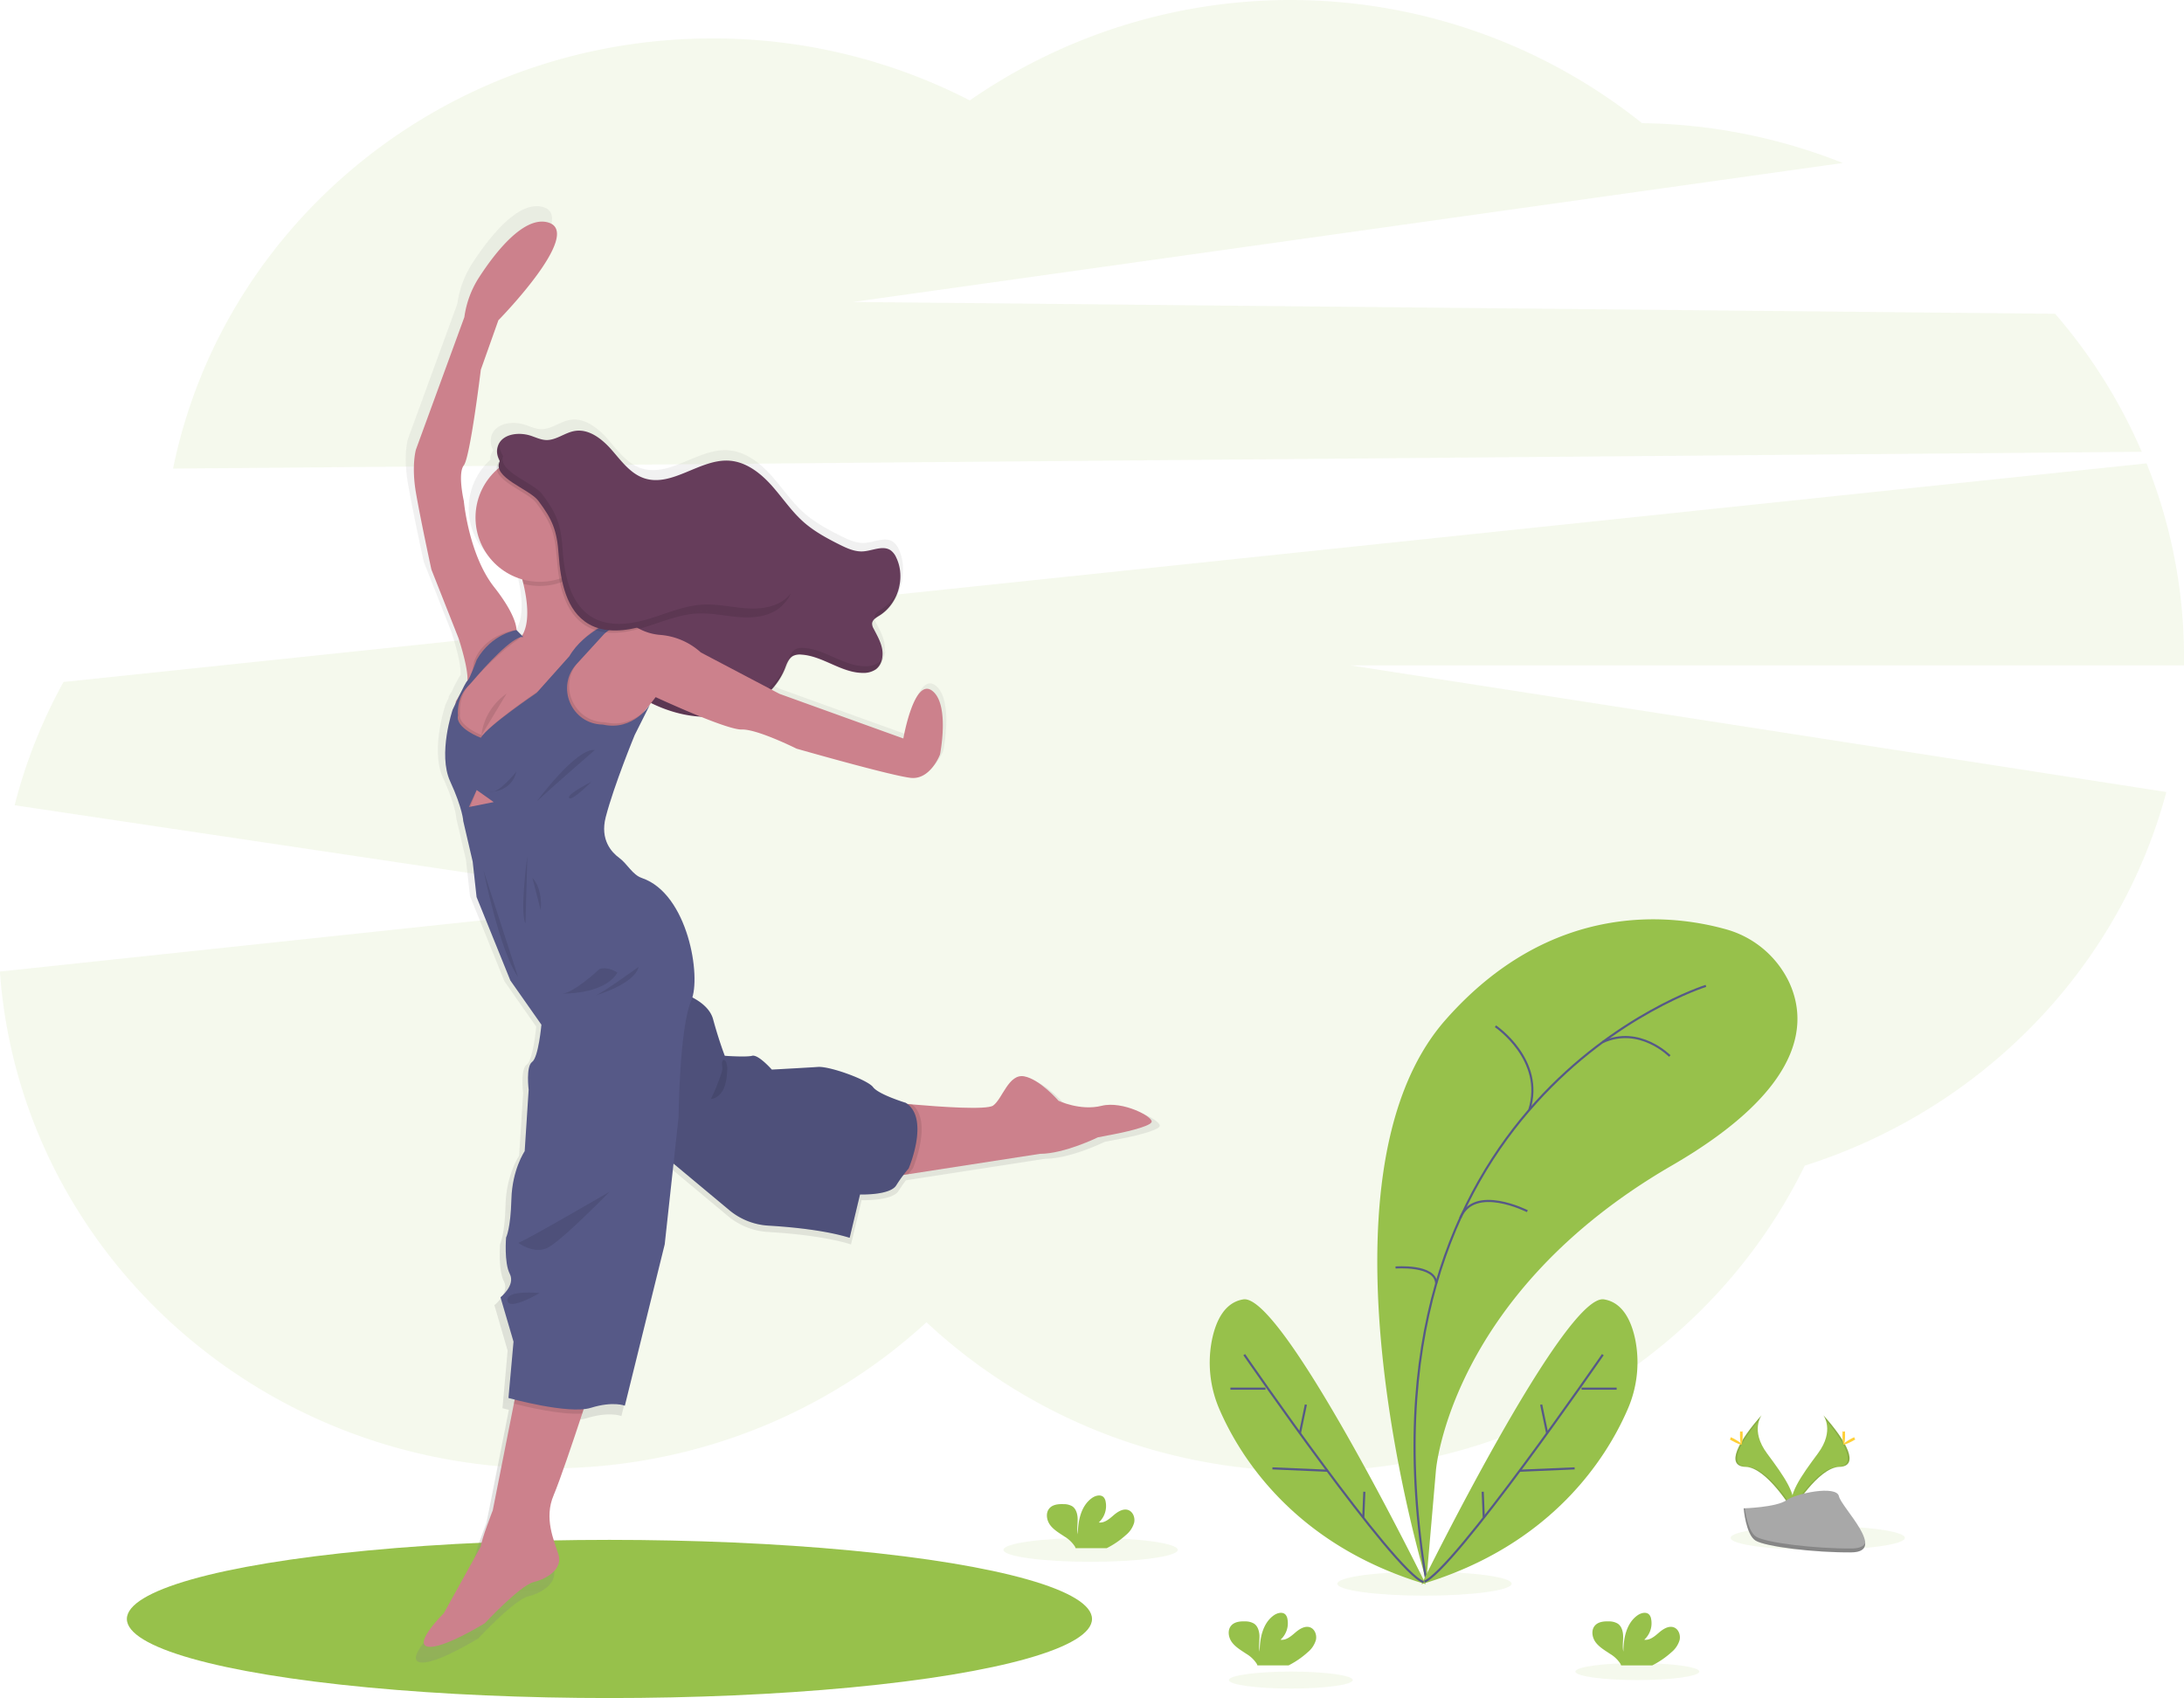 <?xml version="1.0" encoding="UTF-8" standalone="no"?>
<svg
   xmlns:dc="http://purl.org/dc/elements/1.1/"
   xmlns:cc="http://creativecommons.org/ns#"
   xmlns:rdf="http://www.w3.org/1999/02/22-rdf-syntax-ns#"
   xmlns:svg="http://www.w3.org/2000/svg"
   xmlns="http://www.w3.org/2000/svg"
   xmlns:sodipodi="http://sodipodi.sourceforge.net/DTD/sodipodi-0.dtd"
   xmlns:inkscape="http://www.inkscape.org/namespaces/inkscape"
   inkscape:version="1.0beta1 (32d4812, 2019-09-19)"
   sodipodi:docname="undraw_workout_gcgu.svg"
   version="1.1"
   viewBox="0 0 1027.35 798.89"
   height="798.89"
   width="1027.35"
   data-name="Layer 1"
   id="956f524d-cf77-4eed-97ec-c6a3c87f2838">
  <sodipodi:namedview
     inkscape:current-layer="956f524d-cf77-4eed-97ec-c6a3c87f2838"
     inkscape:window-maximized="0"
     inkscape:window-y="23"
     inkscape:window-x="0"
     inkscape:cy="560"
     inkscape:cx="400"
     inkscape:zoom="0.35"
     showgrid="false"
     id="namedview993"
     inkscape:window-height="670"
     inkscape:window-width="1366"
     inkscape:pageshadow="2"
     inkscape:pageopacity="0"
     guidetolerance="10"
     gridtolerance="10"
     objecttolerance="10"
     borderopacity="1"
     inkscape:document-rotation="0"
     bordercolor="#666666"
     pagecolor="#ffffff" />
  <defs
     id="defs840">
    <linearGradient
       gradientUnits="userSpaceOnUse"
       y2="147.53"
       x2="454.54"
       y1="832.71"
       x1="454.54"
       id="60552b3d-cc23-4bcb-bcbd-c0b00e2743d7">
      <stop
         id="stop833"
         stop-opacity="0.25"
         stop-color="gray"
         offset="0" />
      <stop
         id="stop835"
         stop-opacity="0.12"
         stop-color="gray"
         offset="0.54" />
      <stop
         id="stop837"
         stop-opacity="0.1"
         stop-color="gray"
         offset="1" />
    </linearGradient>
  </defs>
  <title
     id="title842">workout</title>
  <path
     inkscape:export-ydpi="93.440002"
     inkscape:export-xdpi="93.440002"
     inkscape:export-filename="/Users/MacBook1/nutrizerhome.png"
     id="path844"
     opacity="0.1"
     fill="#97c14b"
     transform="translate(-86.32 -50.56)"
     d="M1093.8,263.12a250.48,250.48,0,0,0-40.75-64.93l-565.37-5.57,465.49-65.38a264.39,264.39,0,0,0-94.45-18.74A264.72,264.72,0,0,0,542.51,97.8a263.57,263.57,0,0,0-121-29.16c-125.62,0-230.3,87-253.78,202.38Z" />
  <path
     inkscape:export-ydpi="93.440002"
     inkscape:export-xdpi="93.440002"
     inkscape:export-filename="/Users/MacBook1/nutrizerhome.png"
     id="path846"
     opacity="0.1"
     fill="#97c14b"
     transform="translate(-86.32 -50.56)"
     d="M1113.68,359.88a244.38,244.38,0,0,0-17.62-91.32L116.2,371.41a245.29,245.29,0,0,0-23,58l303.43,45.24-310.36,33c9.34,130.61,121.31,233.75,258.09,233.75,68.85,0,131.42-26.14,177.77-68.76,46.51,43.43,109.67,70.13,179.26,70.13,103.26,0,192.38-58.79,233.88-143.8,83.27-26.42,147.95-92.78,170.09-175.79L721.68,363.62h392C1113.66,362.37,1113.68,361.13,1113.68,359.88Z" />
  <ellipse
     inkscape:export-ydpi="93.440002"
     inkscape:export-xdpi="93.440002"
     inkscape:export-filename="/Users/MacBook1/nutrizerhome.png"
     id="ellipse848"
     fill="#97c14b"
     ry="37.21"
     rx="227"
     cy="761.68"
     cx="286.68" />
  <path
     inkscape:export-ydpi="93.440002"
     inkscape:export-xdpi="93.440002"
     inkscape:export-filename="/Users/MacBook1/nutrizerhome.png"
     id="path850"
     fill="url(#60552b3d-cc23-4bcb-bcbd-c0b00e2743d7)"
     transform="translate(-86.32 -50.56)"
     d="M607.77,572.54c-10.21,2.56-20.69-2.42-20.69-2.42s-8.94-10.35-16.48-11.75-10.46,10.85-14.94,14c-3.1,2.21-25.46.63-39-.55l-2.33-.21c-.23-.17-.46-.35-.71-.51,0,0-13-4-15.71-7.54s-20.82-10.09-26.44-9.71-22.23,1.28-22.23,1.28-6.51-7.41-9.45-6.64-13.16-.06-13.16-.06-2.81-7.22-5.62-17.57c-1.31-4.83-5.67-8.22-9.94-10.45,3.84-13-3-50.08-24.24-57.33-4.63-1.58-7-6.83-10.94-9.71-3.53-2.57-9.31-8.63-6.48-19.58,4-15.33,13.92-39.47,13.92-39.47l7.39-14.76a20.62,20.62,0,0,1-2.34,2.93c1-1.28,2-2.54,2.86-3.6a62.13,62.13,0,0,0,23.66,6.52c8.34,3.37,16.67,6.34,19.91,6.23,7.41-.26,26.31,9.2,26.31,9.2s45.47,13,54.92,14.05,14.05-11.24,14.05-11.24S535,379.42,526.28,373s-13.79,23-13.79,23L453,374.56l-3.67-1.93A33.35,33.35,0,0,0,456,362.25c.92-2.29,1.76-4.91,3.95-6.05a5.58,5.58,0,0,1,1.88-.55,12.67,12.67,0,0,1,1.63,0c10.32.63,19.19,8.75,29.53,8.79.38,0,.76,0,1.14,0a9.94,9.94,0,0,0,5.53-1.7,8.68,8.68,0,0,0,3.18-6.14,10.54,10.54,0,0,1-.5.94,12.33,12.33,0,0,0,0-4.45c-.64-3.51-2.47-6.66-4.11-9.83a5,5,0,0,1-.76-2.46,3.39,3.39,0,0,1,1.29-2.33,2.8,2.8,0,0,0,.06.28,13.07,13.07,0,0,1,2.58-1.89,22.06,22.06,0,0,0,9.64-14.69c-.25.74-.55,1.47-.87,2.19A21.71,21.71,0,0,0,509.12,309a8.69,8.69,0,0,0-2.66-3.49c-3.73-2.62-8.74.17-13.29.47-4,.26-7.88-1.53-11.49-3.34-6.16-3.09-12.29-6.43-17.42-11-5.83-5.23-10.16-11.9-15.42-17.69S436.83,263,429,262.42c-14.23-1.1-27.65,13-41.18,8.4-6.6-2.23-10.94-8.33-15.53-13.57s-10.9-10.27-17.78-9.14c-4.78.8-8.92,4.51-13.76,4.37-2.53-.08-4.88-1.21-7.28-2-5.81-1.95-13.77-1-15.84,4.78a8.52,8.52,0,0,0,.75,7.17,10.78,10.78,0,0,0-.82,1.35,4.62,4.62,0,0,0-.49,3,30.9,30.9,0,0,0,12.2,52.72c.19.73.38,1.46.56,2.2,1.94,8.17,2.95,17.37.08,23.57-.18.38-.37.75-.58,1.11l-.25.11.11.11h0l-.11-.11h0l-.36-.37h0l-2.18-2.28c-.12-2.38-1.46-8.76-10.78-20.6-12.27-15.59-14.57-41.39-14.57-41.39s-3.06-13.28,0-17.11,8.18-46,8.18-46L317.83,195s41.13-41.9,24-47c-11.63-3.47-25.5,14.41-33.2,26.23a46.77,46.77,0,0,0-7.16,19.24l-23.25,63.61s-2.3,7.67,0,20.95,7.41,36.79,7.41,36.79l13,32.95S303.42,362,303,368.18c-.57.37-2.57,4.33-4.3,7.93l-1.27,2-.09.81c-.85,1.81-1.44,3.11-1.44,3.11s-7.24,21.37-1.19,34.48S301,435.7,301,435.7l4.51,19.42,1.88,17,16.22,40.11,14.94,21.33s-1.4,15.71-4.47,17.88-1.66,13.41-1.66,13.41l-1.92,29.5s-6,8.82-6.38,23.12-2.56,18.4-2.56,18.4-1,12,1.79,17.5-4.47,11.24-4.47,11.24L325.11,686l-2.43,27.08s1.13.31,3,.78l-.38,1.94-10.16,51.3s-5.49,14.06-5.74,17.37l-17.76,32.07s-14.82,14.69-7.79,16.09,27.47-11.24,27.47-11.24,16.86-18.14,23.5-19.79,14-6.4,11.88-13.29-7-17.37-2.3-28.49c3-7,9.38-26,13.76-39.26.24-.73.47-1.43.7-2.11a17.77,17.77,0,0,0,3.42-.65c10.73-3.32,16.35-1,16.35-1l19.16-77.53L402,600.37l26.83,22.38a32.25,32.25,0,0,0,18.8,7.43c10.57.62,27.06,2.15,39,5.84l5-20.82s14.3.52,17.37-4.34c1.25-2,2.48-3.7,3.49-5l2.32-.36,63.29-9.79c11.75,0,27.85-7.93,27.85-7.93l9.84-1.91s14.68-2.94,16-5.37S618,570,607.77,572.54Z" />
  <path
     inkscape:export-ydpi="93.440002"
     inkscape:export-xdpi="93.440002"
     inkscape:export-filename="/Users/MacBook1/nutrizerhome.png"
     id="path852"
     fill="#663d5b"
     transform="translate(-86.32 -50.56)"
     d="M320.58,260.27c2-5.64,9.82-6.59,15.51-4.68,2.34.78,4.65,1.89,7.12,2,4.74.14,8.79-3.5,13.47-4.27,6.73-1.12,12.9,3.8,17.39,8.93s8.75,11.1,15.21,13.29c13.23,4.46,26.37-9.3,40.29-8.23,7.64.59,14.24,5.62,19.39,11.29s9.39,12.19,15.09,17.31c5,4.5,11,7.77,17.05,10.8,3.53,1.77,7.3,3.52,11.24,3.26,4.46-.29,9.36-3,13-.46a8.49,8.49,0,0,1,2.6,3.42c4.48,9.32.87,21.73-7.9,27.21-1.53.95-3.39,2-3.48,3.83a4.82,4.82,0,0,0,.74,2.41c1.6,3.1,3.4,6.19,4,9.62s-.21,7.38-3,9.46a10.18,10.18,0,0,1-6.17,1.69c-10.12-.05-18.8-8-28.9-8.61a7.3,7.3,0,0,0-3.79.58c-2.14,1.11-3,3.68-3.87,5.92-4.68,11.69-16.3,19.82-28.7,22.05s-25.35-.91-36.45-6.87a8.61,8.61,0,0,1-2.21-1.52,9.45,9.45,0,0,1-1.91-3.87c-3.4-10.75-8-22-17.42-28.21-6.11-4-14.4-6.25-17.17-13-1.74-4.27-.65-9.12-1.09-13.72a21.09,21.09,0,0,0-13.93-17.58c-1.64-.55-3.44-.94-4.64-2.19a8.64,8.64,0,0,1-1.8-4.25c-1.49-6.77-2.48-13.92-4.56-20.53C324.1,270.17,318.45,266.2,320.58,260.27Z" />
  <g
     inkscape:export-ydpi="93.440002"
     inkscape:export-xdpi="93.440002"
     inkscape:export-filename="/Users/MacBook1/nutrizerhome.png"
     id="g858"
     opacity="0.1">
    <path
       id="path854"
       transform="translate(-86.32 -50.56)"
       d="M499.47,362.35A10.22,10.22,0,0,1,493.3,364c-10.11,0-18.79-8-28.89-8.6a7.29,7.29,0,0,0-3.79.57c-2.15,1.11-3,3.68-3.87,5.92-4.68,11.7-16.31,19.83-28.71,22.06s-25.35-.91-36.44-6.87a8.69,8.69,0,0,1-2.21-1.52,9.51,9.51,0,0,1-1.91-3.87c-3.4-10.76-8-22-17.42-28.22-6.12-4.05-14.41-6.24-17.17-13-1.75-4.28-.66-9.13-1.09-13.72a21.07,21.07,0,0,0-13.94-17.58c-1.64-.55-3.44-.95-4.64-2.19a8.57,8.57,0,0,1-1.79-4.26c-1.5-6.76-2.48-13.92-4.56-20.52-1.4-4.42-5.81-8-5.59-12.72a6.65,6.65,0,0,0-.34.77c-2.14,5.93,3.52,9.9,5.13,15,2.08,6.6,3.06,13.76,4.56,20.52a8.57,8.57,0,0,0,1.79,4.26c1.2,1.24,3,1.64,4.64,2.19A21.07,21.07,0,0,1,351,319.81c.43,4.59-.66,9.44,1.09,13.72,2.76,6.79,11.05,9,17.17,13,9.4,6.23,14,17.46,17.42,28.22a9.51,9.51,0,0,0,1.91,3.87,8.69,8.69,0,0,0,2.21,1.52c11.09,6,24,9.09,36.44,6.87s24-10.36,28.71-22.06c.9-2.24,1.73-4.81,3.87-5.92a7.29,7.29,0,0,1,3.79-.57c10.1.61,18.78,8.56,28.89,8.6a10.22,10.22,0,0,0,6.17-1.68,8.48,8.48,0,0,0,3.12-6A7.43,7.43,0,0,1,499.47,362.35Z" />
    <path
       id="path856"
       transform="translate(-86.32 -50.56)"
       d="M501.21,337c-1.53,1-3.4,2-3.49,3.83a3.05,3.05,0,0,0,.17,1.08,12.59,12.59,0,0,1,2.52-1.85,21.55,21.55,0,0,0,9.43-14.37A21.07,21.07,0,0,1,501.21,337Z" />
  </g>
  <path
     inkscape:export-ydpi="93.440002"
     inkscape:export-xdpi="93.440002"
     inkscape:export-filename="/Users/MacBook1/nutrizerhome.png"
     id="path860"
     fill="#cc818c"
     transform="translate(-86.32 -50.56)"
     d="M346.75,754c-4.63,10.88.13,21.12,2.25,27.88s-5.12,11.37-11.62,13-23,19.37-23,19.37-20,12.37-26.88,11,7.62-15.75,7.62-15.75l17.38-31.38c.25-3.24,5.62-17,5.62-17l9.94-50.2,1.32-6.67,35.24-2.13s-1.85,5.72-4.4,13.45C355.93,728.57,349.65,747.21,346.75,754Z" />
  <path
     inkscape:export-ydpi="93.440002"
     inkscape:export-xdpi="93.440002"
     inkscape:export-filename="/Users/MacBook1/nutrizerhome.png"
     id="path862"
     fill="#cc818c"
     transform="translate(-86.32 -50.56)"
     d="M628,578.53c-1.25,2.38-15.62,5.25-15.62,5.25l-9.63,1.87s-15.75,7.76-27.25,7.76L513.56,603l-8.31,1.29V569.15s4.18.44,10.1,1c13.23,1.16,35.12,2.7,38.15.54,4.38-3.12,7.25-15.12,14.62-13.74s16.13,11.5,16.13,11.5,10.25,4.87,20.25,2.37S629.25,576.15,628,578.53Z" />
  <path
     inkscape:export-ydpi="93.440002"
     inkscape:export-xdpi="93.440002"
     inkscape:export-filename="/Users/MacBook1/nutrizerhome.png"
     id="path864"
     opacity="0.1"
     transform="translate(-86.32 -50.56)"
     d="M515.75,600.28s-.89,1-2.19,2.71l-8.31,1.29V569.15s4.18.44,10.1,1C525.29,578,515.75,600.28,515.75,600.28Z" />
  <path
     inkscape:export-ydpi="93.440002"
     inkscape:export-xdpi="93.440002"
     inkscape:export-filename="/Users/MacBook1/nutrizerhome.png"
     id="path866"
     fill="#565987"
     transform="translate(-86.32 -50.56)"
     d="M396.13,592.16l33.27,27.76a31.58,31.58,0,0,0,18.4,7.27c10.34.61,26.48,2.1,38.2,5.72l4.88-20.38s14,.5,17-4.25a68.93,68.93,0,0,1,5.87-8s10.13-23.62-1.37-30.87c0,0-12.75-3.88-15.38-7.38s-20.37-9.87-25.87-9.5-21.75,1.25-21.75,1.25-6.38-7.25-9.25-6.5-12.88,0-12.88,0-2.75-7.07-5.5-17.2-19.12-13.75-19.12-13.75Z" />
  <path
     inkscape:export-ydpi="93.440002"
     inkscape:export-xdpi="93.440002"
     inkscape:export-filename="/Users/MacBook1/nutrizerhome.png"
     id="path868"
     opacity="0.1"
     transform="translate(-86.32 -50.56)"
     d="M396.13,592.16l33.27,27.76a31.58,31.58,0,0,0,18.4,7.27c10.34.61,26.48,2.1,38.2,5.72l4.88-20.38s14,.5,17-4.25a68.93,68.93,0,0,1,5.87-8s10.13-23.62-1.37-30.87c0,0-12.75-3.88-15.38-7.38s-20.37-9.87-25.87-9.5-21.75,1.25-21.75,1.25-6.38-7.25-9.25-6.5-12.88,0-12.88,0-2.75-7.07-5.5-17.2-19.12-13.75-19.12-13.75Z" />
  <path
     inkscape:export-ydpi="93.440002"
     inkscape:export-xdpi="93.440002"
     inkscape:export-filename="/Users/MacBook1/nutrizerhome.png"
     id="path870"
     fill="#cc818c"
     transform="translate(-86.32 -50.56)"
     d="M381.25,343.28l-3.68.69-.23,0-.54.1-6.3,1.17-1.94,2.3-.08.08L362.25,355,357,360.15l-.05.06-4.44,4.32L345,372l-1.26,3.11L341,382l-.71,1.75-7.5,8L328,402l-11.2,6.5-12.05-6.25-5.5-8,1.25-11.46.25-2.29,3.67-5.89,3.33-5.36,6.5-9.25,12.5-8.5,2.24-.59,2.51-.66a9.29,9.29,0,0,0,.53-.85,10.23,10.23,0,0,0,.57-1.09c2.81-6.06,1.82-15.07-.08-23.06a116,116,0,0,0-5.77-17.5l33-4.75s-.32,6.4-.32,16.38h0c0,2.5,0,5.21.07,8.11.16,9,8.52,12.9,14.83,14.56a41.56,41.56,0,0,0,4.94,1C380.49,343.24,381.25,343.28,381.25,343.28Z" />
  <path
     inkscape:export-ydpi="93.440002"
     inkscape:export-xdpi="93.440002"
     inkscape:export-filename="/Users/MacBook1/nutrizerhome.png"
     id="path872"
     fill="#cc818c"
     transform="translate(-86.32 -50.56)"
     d="M329.25,348s1.5-6-10.5-21.25-14.25-40.5-14.25-40.5-3-13,0-16.75,8-45,8-45l8.25-23.25s40.25-41,23.5-46c-11.38-3.4-25,14.11-32.49,25.67a45.75,45.75,0,0,0-7,18.83h0L282,262s-2.25,7.5,0,20.5,7.25,36,7.25,36L302,350.78s6.71,20.1,3.23,22.55L313,361.84Z" />
  <path
     inkscape:export-ydpi="93.440002"
     inkscape:export-xdpi="93.440002"
     inkscape:export-filename="/Users/MacBook1/nutrizerhome.png"
     id="path874"
     fill="#cc818c"
     transform="translate(-86.32 -50.56)"
     d="M528.5,405.53s-4.5,12-13.75,11S461,402.78,461,402.78s-18.5-9.25-25.75-9-40.5-15.25-40.5-15.25-2.34,3.08-4.95,6.32c-2.84,3.55-6,7.3-6.8,7.43-1.5.25-24.75,3.5-24.75,3.5l-15.75-7.25L341,382l-.71-3,3.49-3.89,4.59-5.11,8.61-9.82.05-.06,11.49-12.49.08-.08,7.36-3,1.42-.58.23,0c.88-.15,4.26-.46,8.79,2.1a25.2,25.2,0,0,0,10.27,3.18A32.12,32.12,0,0,1,416,357.53L453,377l58.25,21s5-28.75,13.5-22.5S528.5,405.53,528.5,405.53Z" />
  <path
     inkscape:export-ydpi="93.440002"
     inkscape:export-xdpi="93.440002"
     inkscape:export-filename="/Users/MacBook1/nutrizerhome.png"
     id="path876"
     opacity="0.1"
     transform="translate(-86.32 -50.56)"
     d="M389.8,384.85c-2.84,3.55-6,7.3-6.8,7.43-1.5.25-24.75,3.5-24.75,3.5l-15.75-7.25L341,382l-.71,1.75-7.5,8L328,402l-11.2,6.5-12.05-6.25-5.5-8,1.25-11.46c.63-1.36,2.35-5.06,3.92-8.18a25,25,0,0,1,2.78-4.86c1-.66,2.05-7.75,2.05-7.75C313.79,348.91,329,346.9,329,346.9l2.43,2.28,1.06,1.1c-.43-.07.08-1-.47-.85-.88.25-1.27,1.58-2.4,2.31-6.15,4-15.76,13.33-19.56,17.76-.92,1.07-1.87,2.12-2.84,3.14-5.49,5.81-4.48,13.51-4.48,13.51-1.37,6,10.75,10.5,10.75,10.5,3.38-5.62,26.25-21.12,26.25-21.12l15.4-17.25c4.72-8.22,14-13.65,19.18-16.19,2.29-1.12,3.79-1.68,3.79-1.68l5.76,2.46a7.68,7.68,0,0,0-4.61.2,15.75,15.75,0,0,0-2.47,1c-.3.15-.6.31-.88.48a27.55,27.55,0,0,0-4.42,3.19l-12.94,14.13c-9.89,10.79-2.44,28.24,12.19,28.49h.13C379.81,392.42,386.22,388.28,389.8,384.85Z" />
  <path
     inkscape:export-ydpi="93.440002"
     inkscape:export-xdpi="93.440002"
     inkscape:export-filename="/Users/MacBook1/nutrizerhome.png"
     id="path878"
     opacity="0.1"
     transform="translate(-86.32 -50.56)"
     d="M364.62,702.15s-1.85,5.72-4.4,13.45c-9.78.73-25.93-3.05-32.16-4.65l1.32-6.67Z" />
  <path
     inkscape:export-ydpi="93.440002"
     inkscape:export-xdpi="93.440002"
     inkscape:export-filename="/Users/MacBook1/nutrizerhome.png"
     id="path880"
     fill="#565987"
     transform="translate(-86.32 -50.56)"
     d="M332.5,350.28,329.3,347s-11.55,1.58-18.72,13.92c0,0-3.35,9.25-4.38,9.91s-6.95,13.59-6.95,13.59-7.08,20.91-1.17,33.75,6.17,18.75,6.17,18.75l4.42,19,1.83,16.66,15.88,39.25L341,532.66s-1.37,15.37-4.37,17.5S335,563.28,335,563.28l-1.87,28.88s-5.88,8.62-6.25,22.62-2.5,18-2.5,18-1,11.75,1.75,17.13-4.38,11-4.38,11l6.13,20.87-2.38,26.5s28.25,7.88,38.75,4.63,16-1,16-1L399,636l6.5-59.62s.38-42.25,6-55.13c4.82-11-1.5-50.19-23.21-57.59-4.53-1.54-6.83-6.68-10.7-9.5-3.46-2.51-9.11-8.44-6.34-19.16,3.88-15,13.63-38.62,13.63-38.62L392.1,382s-7.85,12.7-22.22,9.45h-.13c-14.63-.26-22.08-17.71-12.19-28.49l12.94-14.14s7.13-6.57,12.38-4.91l-5.75-2.46s-16.19,6-23,17.87l-15.4,17.25S315.88,392,312.5,397.66c0,0-12.12-4.5-10.75-10.5,0,0-1-7.71,4.48-13.52,1-1,1.92-2.06,2.84-3.13C314,364.75,327.63,349.47,332.5,350.28Z" />
  <path
     inkscape:export-ydpi="93.440002"
     inkscape:export-xdpi="93.440002"
     inkscape:export-filename="/Users/MacBook1/nutrizerhome.png"
     id="path882"
     opacity="0.1"
     transform="translate(-86.32 -50.56)"
     d="M334.38,453.28s-3.63,26.38-.88,31.75Z" />
  <path
     inkscape:export-ydpi="93.440002"
     inkscape:export-xdpi="93.440002"
     inkscape:export-filename="/Users/MacBook1/nutrizerhome.png"
     id="path884"
     opacity="0.1"
     transform="translate(-86.32 -50.56)"
     d="M336.75,463.53l3.88,15.13S342,469.41,336.75,463.53Z" />
  <path
     inkscape:export-ydpi="93.440002"
     inkscape:export-xdpi="93.440002"
     inkscape:export-filename="/Users/MacBook1/nutrizerhome.png"
     id="path886"
     opacity="0.1"
     transform="translate(-86.32 -50.56)"
     d="M313.75,460s7.75,38.5,16.25,50.13" />
  <path
     inkscape:export-ydpi="93.440002"
     inkscape:export-xdpi="93.440002"
     inkscape:export-filename="/Users/MacBook1/nutrizerhome.png"
     id="path888"
     opacity="0.1"
     transform="translate(-86.32 -50.56)"
     d="M368.38,506.41S355.13,518.91,350,518c0,0,20.38.88,26.75-9.87C376.75,508.16,372.63,505.16,368.38,506.41Z" />
  <path
     inkscape:export-ydpi="93.440002"
     inkscape:export-xdpi="93.440002"
     inkscape:export-filename="/Users/MacBook1/nutrizerhome.png"
     id="path890"
     opacity="0.1"
     transform="translate(-86.32 -50.56)"
     d="M386.75,505.41s-17,12.37-20.37,13.5C366.38,518.91,384.75,513.66,386.75,505.41Z" />
  <path
     inkscape:export-ydpi="93.440002"
     inkscape:export-xdpi="93.440002"
     inkscape:export-filename="/Users/MacBook1/nutrizerhome.png"
     id="path892"
     opacity="0.1"
     transform="translate(-86.32 -50.56)"
     d="M329.25,413.53s-8.5,10.88-12.75,9.63C316.5,423.16,326.88,423.53,329.25,413.53Z" />
  <path
     inkscape:export-ydpi="93.440002"
     inkscape:export-xdpi="93.440002"
     inkscape:export-filename="/Users/MacBook1/nutrizerhome.png"
     id="path894"
     opacity="0.1"
     transform="translate(-86.32 -50.56)"
     d="M338.88,427.53s18.5-25.12,27.25-24.12C366.13,403.41,345.13,421.66,338.88,427.53Z" />
  <path
     inkscape:export-ydpi="93.440002"
     inkscape:export-xdpi="93.440002"
     inkscape:export-filename="/Users/MacBook1/nutrizerhome.png"
     id="path896"
     opacity="0.1"
     transform="translate(-86.32 -50.56)"
     d="M364.5,418.39S352.75,424.28,354,426,364.5,418.39,364.5,418.39Z" />
  <path
     inkscape:export-ydpi="93.440002"
     inkscape:export-xdpi="93.440002"
     inkscape:export-filename="/Users/MacBook1/nutrizerhome.png"
     id="path898"
     opacity="0.1"
     transform="translate(-86.32 -50.56)"
     d="M373,611.28s-39.25,22.88-42.87,24c0,0,6.75,5.13,13.12,2.63S373,611.28,373,611.28Z" />
  <path
     inkscape:export-ydpi="93.440002"
     inkscape:export-xdpi="93.440002"
     inkscape:export-filename="/Users/MacBook1/nutrizerhome.png"
     id="path900"
     opacity="0.1"
     transform="translate(-86.32 -50.56)"
     d="M340.13,658.91s-15.75-1.63-15.13,3.5S340.13,658.91,340.13,658.91Z" />
  <path
     inkscape:export-ydpi="93.440002"
     inkscape:export-xdpi="93.440002"
     inkscape:export-filename="/Users/MacBook1/nutrizerhome.png"
     id="path902"
     opacity="0.1"
     transform="translate(-86.32 -50.56)"
     d="M359.75,303s-.32,6.4-.32,16.38h0a30.28,30.28,0,0,1-26.91,5.86,116,116,0,0,0-5.77-17.5Z" />
  <circle
     inkscape:export-ydpi="93.440002"
     inkscape:export-xdpi="93.440002"
     inkscape:export-filename="/Users/MacBook1/nutrizerhome.png"
     id="circle904"
     fill="#cc818c"
     r="30.25"
     cy="243.48"
     cx="253.93" />
  <path
     inkscape:export-ydpi="93.440002"
     inkscape:export-xdpi="93.440002"
     inkscape:export-filename="/Users/MacBook1/nutrizerhome.png"
     id="path906"
     opacity="0.1"
     transform="translate(-86.32 -50.56)"
     d="M348.18,312.5c.85,12.37,3.45,26.52,14.19,32.74,7.76,4.49,17.54,3.31,26.13.75s17-6.38,25.94-6.81c6.87-.33,13.66,1.36,20.51,1.79s14.35-.64,19.24-5.46c7-6.86,5.72-19.33-.91-26.54s-17-9.83-26.82-9.56c-12,.33-25.4,4-34.89-3.28-6.37-4.9-8.78-13.4-14.14-19.39-8.95-10-48.53-24.44-56.91-8.14-3.93,7.63,13.93,13.08,18.07,18.6C345.13,295.91,347.4,301.08,348.18,312.5Z" />
  <path
     inkscape:export-ydpi="93.440002"
     inkscape:export-xdpi="93.440002"
     inkscape:export-filename="/Users/MacBook1/nutrizerhome.png"
     id="path908"
     fill="#663d5b"
     transform="translate(-86.32 -50.56)"
     d="M349.11,311.43c.86,12.38,3.45,26.53,14.19,32.74,7.76,4.49,17.54,3.31,26.13.76s17-6.38,25.95-6.81c6.86-.33,13.65,1.35,20.51,1.79s14.34-.64,19.23-5.46c7-6.87,5.72-19.33-.91-26.54s-17-9.83-26.81-9.56c-12,.32-25.41,4-34.9-3.29-6.37-4.9-8.78-13.39-14.14-19.39-8.95-10-48.53-24.43-56.91-8.13-3.93,7.62,13.93,13.07,18.08,18.6C346.06,294.84,348.33,300,349.11,311.43Z" />
  <path
     inkscape:export-ydpi="93.440002"
     inkscape:export-xdpi="93.440002"
     inkscape:export-filename="/Users/MacBook1/nutrizerhome.png"
     id="path910"
     opacity="0.1"
     transform="translate(-86.32 -50.56)"
     d="M312.73,396.64a27.94,27.94,0,0,1,11.89-19.74" />
  <path
     inkscape:export-ydpi="93.440002"
     inkscape:export-xdpi="93.440002"
     inkscape:export-filename="/Users/MacBook1/nutrizerhome.png"
     id="path912"
     opacity="0.1"
     transform="translate(-86.32 -50.56)"
     d="M426.15,553.28a9.85,9.85,0,0,1-.71,2.85,90.93,90.93,0,0,1-4.72,11.47c2.67-.23,4.87-2.33,6-4.75a23,23,0,0,0,1.61-7.81,14.16,14.16,0,0,0,.07-2.52c-.07-.78-.57-3.76-1.86-3.23C425.5,549.73,426.17,552.49,426.15,553.28Z" />
  <path
     inkscape:export-ydpi="93.440002"
     inkscape:export-xdpi="93.440002"
     inkscape:export-filename="/Users/MacBook1/nutrizerhome.png"
     id="path914"
     opacity="0.1"
     transform="translate(-86.32 -50.56)"
     d="M456.92,331.32c-4.9,4.82-12.38,5.9-19.24,5.46S424,334.66,417.17,335c-9,.43-17.34,4.25-25.94,6.81s-18.37,3.74-26.14-.75c-10.73-6.22-13.33-20.37-14.18-32.74-.78-11.42-3.06-16.59-9.59-25.3-3.95-5.27-20.35-10.47-18.47-17.55a11.14,11.14,0,0,0-1.4,2.08c-3.93,7.62,13.93,13.07,18.08,18.6,6.53,8.7,8.8,13.88,9.58,25.29.86,12.38,3.45,26.53,14.19,32.74,7.76,4.49,17.54,3.31,26.13.76s17-6.38,25.95-6.81c6.86-.33,13.65,1.35,20.51,1.79s14.34-.64,19.23-5.46a14.92,14.92,0,0,0,3.25-4.82A14.4,14.4,0,0,1,456.92,331.32Z" />
  <polygon
     inkscape:export-ydpi="93.440002"
     inkscape:export-xdpi="93.440002"
     inkscape:export-filename="/Users/MacBook1/nutrizerhome.png"
     id="polygon916"
     fill="#cc818c"
     points="224.24 371.69 220.57 379.69 232.24 377.36 224.24 371.69" />
  <polygon
     inkscape:export-ydpi="93.440002"
     inkscape:export-xdpi="93.440002"
     inkscape:export-filename="/Users/MacBook1/nutrizerhome.png"
     id="polygon918"
     opacity="0.1"
     points="224.24 371.69 221.22 379.69 220.57 379.69 224.24 371.69" />
  <ellipse
     inkscape:export-ydpi="93.440002"
     inkscape:export-xdpi="93.440002"
     inkscape:export-filename="/Users/MacBook1/nutrizerhome.png"
     id="ellipse920"
     opacity="0.1"
     fill="#97c14b"
     ry="5.63"
     rx="41"
     cy="729.17"
     cx="513.02" />
  <ellipse
     inkscape:export-ydpi="93.440002"
     inkscape:export-xdpi="93.440002"
     inkscape:export-filename="/Users/MacBook1/nutrizerhome.png"
     id="ellipse922"
     opacity="0.1"
     fill="#97c14b"
     ry="5.63"
     rx="41"
     cy="745.09"
     cx="670.07" />
  <ellipse
     inkscape:export-ydpi="93.440002"
     inkscape:export-xdpi="93.440002"
     inkscape:export-filename="/Users/MacBook1/nutrizerhome.png"
     id="ellipse924"
     opacity="0.1"
     fill="#97c14b"
     ry="5.63"
     rx="41"
     cy="723.54"
     cx="855.06" />
  <ellipse
     inkscape:export-ydpi="93.440002"
     inkscape:export-xdpi="93.440002"
     inkscape:export-filename="/Users/MacBook1/nutrizerhome.png"
     id="ellipse926"
     opacity="0.1"
     fill="#97c14b"
     ry="4"
     rx="29.14"
     cy="790.43"
     cx="607.21" />
  <ellipse
     inkscape:export-ydpi="93.440002"
     inkscape:export-xdpi="93.440002"
     inkscape:export-filename="/Users/MacBook1/nutrizerhome.png"
     id="ellipse928"
     opacity="0.1"
     fill="#97c14b"
     ry="4"
     rx="29.14"
     cy="786.43"
     cx="770.21" />
  <path
     inkscape:export-ydpi="93.440002"
     inkscape:export-xdpi="93.440002"
     inkscape:export-filename="/Users/MacBook1/nutrizerhome.png"
     id="path930"
     fill="#97c14b"
     transform="translate(-86.32 -50.56)"
     d="M757.28,794.39s-57.5-188.5,9-264c49.74-56.48,106.21-49.72,131.5-42.74a46.71,46.71,0,0,1,30.16,25.07c8.84,19.08,7.25,50-55.16,86.17-104.5,60.5-111,143.5-111,143.5Z" />
  <path
     inkscape:export-ydpi="93.440002"
     inkscape:export-xdpi="93.440002"
     inkscape:export-filename="/Users/MacBook1/nutrizerhome.png"
     id="path932"
     stroke-miterlimit="10"
     stroke="#565987"
     fill="none"
     transform="translate(-86.32 -50.56)"
     d="M888.78,514.39s-169.5,53-131.5,280" />
  <path
     inkscape:export-ydpi="93.440002"
     inkscape:export-xdpi="93.440002"
     inkscape:export-filename="/Users/MacBook1/nutrizerhome.png"
     id="path934"
     stroke-miterlimit="10"
     stroke="#565987"
     fill="none"
     transform="translate(-86.32 -50.56)"
     d="M789.78,533.39s23.33,15.73,15.92,39.36" />
  <path
     inkscape:export-ydpi="93.440002"
     inkscape:export-xdpi="93.440002"
     inkscape:export-filename="/Users/MacBook1/nutrizerhome.png"
     id="path936"
     stroke-miterlimit="10"
     stroke="#565987"
     fill="none"
     transform="translate(-86.32 -50.56)"
     d="M871.78,547.39s-14.27-14.52-31.64-6.51" />
  <path
     inkscape:export-ydpi="93.440002"
     inkscape:export-xdpi="93.440002"
     inkscape:export-filename="/Users/MacBook1/nutrizerhome.png"
     id="path938"
     stroke-miterlimit="10"
     stroke="#565987"
     fill="none"
     transform="translate(-86.32 -50.56)"
     d="M804.78,620.39s-25.06-12.72-31.54,3.21" />
  <path
     inkscape:export-ydpi="93.440002"
     inkscape:export-xdpi="93.440002"
     inkscape:export-filename="/Users/MacBook1/nutrizerhome.png"
     id="path940"
     stroke-miterlimit="10"
     stroke="#565987"
     fill="none"
     transform="translate(-86.32 -50.56)"
     d="M742.78,646.89s18.81-1.5,19.15,7.5" />
  <path
     inkscape:export-ydpi="93.440002"
     inkscape:export-xdpi="93.440002"
     inkscape:export-filename="/Users/MacBook1/nutrizerhome.png"
     id="path942"
     fill="#97c14b"
     transform="translate(-86.32 -50.56)"
     d="M755,795.89s67.34-137,85.84-134c8.79,1.42,12.84,10.07,14.67,18.75A55.1,55.1,0,0,1,851.79,714C842.24,735.91,816.57,777.54,755,795.89Z" />
  <path
     inkscape:export-ydpi="93.440002"
     inkscape:export-xdpi="93.440002"
     inkscape:export-filename="/Users/MacBook1/nutrizerhome.png"
     id="path944"
     stroke-miterlimit="10"
     stroke="#565987"
     fill="none"
     transform="translate(-86.32 -50.56)"
     d="M840.29,687.89s-70.68,102.5-84.34,107" />
  <line
     inkscape:export-ydpi="93.440002"
     inkscape:export-xdpi="93.440002"
     inkscape:export-filename="/Users/MacBook1/nutrizerhome.png"
     id="line946"
     stroke-miterlimit="10"
     stroke="#565987"
     fill="none"
     y2="653.33"
     x2="743.97"
     y1="653.33"
     x1="760.47" />
  <line
     inkscape:export-ydpi="93.440002"
     inkscape:export-xdpi="93.440002"
     inkscape:export-filename="/Users/MacBook1/nutrizerhome.png"
     id="line948"
     stroke-miterlimit="10"
     stroke="#565987"
     fill="none"
     y2="691.94"
     x2="714.85"
     y1="690.83"
     x1="740.71" />
  <line
     inkscape:export-ydpi="93.440002"
     inkscape:export-xdpi="93.440002"
     inkscape:export-filename="/Users/MacBook1/nutrizerhome.png"
     id="line950"
     stroke-miterlimit="10"
     stroke="#565987"
     fill="none"
     y2="674.3"
     x2="727.78"
     y1="660.83"
     x1="724.97" />
  <line
     inkscape:export-ydpi="93.440002"
     inkscape:export-xdpi="93.440002"
     inkscape:export-filename="/Users/MacBook1/nutrizerhome.png"
     id="line952"
     stroke-miterlimit="10"
     stroke="#565987"
     fill="none"
     y2="714.07"
     x2="697.97"
     y1="701.83"
     x1="697.47" />
  <path
     inkscape:export-ydpi="93.440002"
     inkscape:export-xdpi="93.440002"
     inkscape:export-filename="/Users/MacBook1/nutrizerhome.png"
     id="path954"
     fill="#97c14b"
     transform="translate(-86.32 -50.56)"
     d="M757,795.89s-67.34-137-85.84-134c-8.79,1.42-12.84,10.07-14.67,18.75A55.1,55.1,0,0,0,660.11,714C669.66,735.91,695.33,777.54,757,795.89Z" />
  <path
     inkscape:export-ydpi="93.440002"
     inkscape:export-xdpi="93.440002"
     inkscape:export-filename="/Users/MacBook1/nutrizerhome.png"
     id="path956"
     stroke-miterlimit="10"
     stroke="#565987"
     fill="none"
     transform="translate(-86.32 -50.56)"
     d="M671.61,687.89s70.68,102.5,84.34,107" />
  <line
     inkscape:export-ydpi="93.440002"
     inkscape:export-xdpi="93.440002"
     inkscape:export-filename="/Users/MacBook1/nutrizerhome.png"
     id="line958"
     stroke-miterlimit="10"
     stroke="#565987"
     fill="none"
     y2="653.33"
     x2="595.28"
     y1="653.33"
     x1="578.78" />
  <line
     inkscape:export-ydpi="93.440002"
     inkscape:export-xdpi="93.440002"
     inkscape:export-filename="/Users/MacBook1/nutrizerhome.png"
     id="line960"
     stroke-miterlimit="10"
     stroke="#565987"
     fill="none"
     y2="691.94"
     x2="624.41"
     y1="690.83"
     x1="598.55" />
  <line
     inkscape:export-ydpi="93.440002"
     inkscape:export-xdpi="93.440002"
     inkscape:export-filename="/Users/MacBook1/nutrizerhome.png"
     id="line962"
     stroke-miterlimit="10"
     stroke="#565987"
     fill="none"
     y2="674.3"
     x2="611.48"
     y1="660.83"
     x1="614.28" />
  <line
     inkscape:export-ydpi="93.440002"
     inkscape:export-xdpi="93.440002"
     inkscape:export-filename="/Users/MacBook1/nutrizerhome.png"
     id="line964"
     stroke-miterlimit="10"
     stroke="#565987"
     fill="none"
     y2="714.07"
     x2="641.28"
     y1="701.83"
     x1="641.78" />
  <path
     inkscape:export-ydpi="93.440002"
     inkscape:export-xdpi="93.440002"
     inkscape:export-filename="/Users/MacBook1/nutrizerhome.png"
     id="path966"
     fill="#97c14b"
     transform="translate(-86.32 -50.56)"
     d="M872.58,827.88a11.63,11.63,0,0,0,3.84-5.78c.49-2.3-.49-5.05-2.68-5.89-2.46-.94-5.09.76-7.08,2.48s-4.28,3.69-6.89,3.32A10.47,10.47,0,0,0,863,812.2a4,4,0,0,0-.9-2c-1.36-1.46-3.84-.83-5.48.32-5.2,3.66-6.65,10.72-6.67,17.08-.53-2.3-.09-4.69-.1-7s-.66-5-2.64-6.22a8,8,0,0,0-4-1c-2.34-.08-4.94.15-6.54,1.86-2,2.12-1.47,5.69.26,8s4.35,3.8,6.76,5.42a14.82,14.82,0,0,1,4.84,4.61,4.41,4.41,0,0,1,.36.82h14.65A40.77,40.77,0,0,0,872.58,827.88Z" />
  <path
     inkscape:export-ydpi="93.440002"
     inkscape:export-xdpi="93.440002"
     inkscape:export-filename="/Users/MacBook1/nutrizerhome.png"
     id="path968"
     fill="#97c14b"
     transform="translate(-86.32 -50.56)"
     d="M616,772.71a11.64,11.64,0,0,0,3.83-5.79c.5-2.3-.48-5-2.68-5.89-2.46-.94-5.08.76-7.08,2.49s-4.28,3.68-6.88,3.32A10.5,10.5,0,0,0,606.4,757a4.08,4.08,0,0,0-.9-2c-1.37-1.46-3.84-.84-5.48.31-5.2,3.66-6.65,10.72-6.68,17.08-.52-2.29-.08-4.68-.09-7s-.66-5-2.65-6.23a7.91,7.91,0,0,0-4-.94c-2.33-.09-4.94.14-6.53,1.85-2,2.13-1.47,5.69.25,8s4.35,3.8,6.77,5.42a15,15,0,0,1,4.83,4.61,4.16,4.16,0,0,1,.36.83h14.66A41.11,41.11,0,0,0,616,772.71Z" />
  <path
     inkscape:export-ydpi="93.440002"
     inkscape:export-xdpi="93.440002"
     inkscape:export-filename="/Users/MacBook1/nutrizerhome.png"
     id="path970"
     fill="#97c14b"
     transform="translate(-86.32 -50.56)"
     d="M701.49,827.88a11.63,11.63,0,0,0,3.84-5.78c.49-2.3-.49-5.05-2.68-5.89-2.46-.94-5.09.76-7.08,2.48s-4.28,3.69-6.89,3.32a10.47,10.47,0,0,0,3.24-9.81,4,4,0,0,0-.9-2c-1.36-1.46-3.84-.83-5.48.32-5.2,3.66-6.65,10.72-6.67,17.08-.53-2.3-.09-4.69-.1-7s-.66-5-2.64-6.22a8,8,0,0,0-4-1c-2.34-.08-4.94.15-6.54,1.86-2,2.12-1.47,5.69.26,8s4.35,3.8,6.76,5.42a14.82,14.82,0,0,1,4.84,4.61,4.41,4.41,0,0,1,.36.82h14.65A40.77,40.77,0,0,0,701.49,827.88Z" />
  <path
     inkscape:export-ydpi="93.440002"
     inkscape:export-xdpi="93.440002"
     inkscape:export-filename="/Users/MacBook1/nutrizerhome.png"
     id="path972"
     fill="#97c14b"
     transform="translate(-86.32 -50.56)"
     d="M944,716.35s5.5,7.18-2.53,18-14.65,20-12,26.76c0,0,12.12-20.14,22-20.42S954.89,728.46,944,716.35Z" />
  <path
     inkscape:export-ydpi="93.440002"
     inkscape:export-xdpi="93.440002"
     inkscape:export-filename="/Users/MacBook1/nutrizerhome.png"
     id="path974"
     opacity="0.1"
     transform="translate(-86.32 -50.56)"
     d="M944,716.35a8.63,8.63,0,0,1,1.12,2.25c9.63,11.3,14.75,21.85,5.5,22.12-8.61.24-18.94,15.65-21.42,19.54a9.06,9.06,0,0,0,.29.88s12.12-20.14,22-20.42S954.89,728.46,944,716.35Z" />
  <path
     inkscape:export-ydpi="93.440002"
     inkscape:export-xdpi="93.440002"
     inkscape:export-filename="/Users/MacBook1/nutrizerhome.png"
     id="path976"
     fill="#ffd037"
     transform="translate(-86.32 -50.56)"
     d="M954.25,725.5c0,2.53-.28,4.58-.63,4.58S953,728,953,725.5s.35-1.33.7-1.33S954.25,723,954.25,725.5Z" />
  <path
     inkscape:export-ydpi="93.440002"
     inkscape:export-xdpi="93.440002"
     inkscape:export-filename="/Users/MacBook1/nutrizerhome.png"
     id="path978"
     fill="#ffd037"
     transform="translate(-86.32 -50.56)"
     d="M957.76,728.52c-2.22,1.21-4.16,1.94-4.32,1.64s1.49-1.54,3.71-2.75,1.35-.33,1.51,0S960,727.31,957.76,728.52Z" />
  <path
     inkscape:export-ydpi="93.440002"
     inkscape:export-xdpi="93.440002"
     inkscape:export-filename="/Users/MacBook1/nutrizerhome.png"
     id="path980"
     fill="#97c14b"
     transform="translate(-86.32 -50.56)"
     d="M915,716.35s-5.5,7.18,2.53,18,14.65,20,12,26.76c0,0-12.11-20.14-22-20.42S904.18,728.46,915,716.35Z" />
  <path
     inkscape:export-ydpi="93.440002"
     inkscape:export-xdpi="93.440002"
     inkscape:export-filename="/Users/MacBook1/nutrizerhome.png"
     id="path982"
     opacity="0.1"
     transform="translate(-86.32 -50.56)"
     d="M915,716.35a8.82,8.82,0,0,0-1.13,2.25c-9.62,11.3-14.74,21.85-5.5,22.12,8.62.24,19,15.65,21.43,19.54a7,7,0,0,1-.3.88s-12.11-20.14-22-20.42S904.18,728.46,915,716.35Z" />
  <path
     inkscape:export-ydpi="93.440002"
     inkscape:export-xdpi="93.440002"
     inkscape:export-filename="/Users/MacBook1/nutrizerhome.png"
     id="path984"
     fill="#ffd037"
     transform="translate(-86.32 -50.56)"
     d="M904.81,725.5c0,2.53.29,4.58.64,4.58s.63-2.05.63-4.58-.35-1.33-.7-1.33S904.81,723,904.81,725.5Z" />
  <path
     inkscape:export-ydpi="93.440002"
     inkscape:export-xdpi="93.440002"
     inkscape:export-filename="/Users/MacBook1/nutrizerhome.png"
     id="path986"
     fill="#ffd037"
     transform="translate(-86.32 -50.56)"
     d="M901.31,728.52c2.22,1.21,4.15,1.94,4.32,1.64s-1.49-1.54-3.71-2.75-1.35-.33-1.52,0S899.09,727.31,901.31,728.52Z" />
  <path
     inkscape:export-ydpi="93.440002"
     inkscape:export-xdpi="93.440002"
     inkscape:export-filename="/Users/MacBook1/nutrizerhome.png"
     id="path988"
     fill="#a8a8a8"
     transform="translate(-86.32 -50.56)"
     d="M906.56,760.2s15.36-.47,20-3.77,23.63-7.23,24.78-1.94,23.08,26.29,5.74,26.43-40.29-2.7-44.91-5.52S906.56,760.2,906.56,760.2Z" />
  <path
     inkscape:export-ydpi="93.440002"
     inkscape:export-xdpi="93.440002"
     inkscape:export-filename="/Users/MacBook1/nutrizerhome.png"
     id="path990"
     opacity="0.2"
     transform="translate(-86.32 -50.56)"
     d="M957.38,779.08c-17.34.14-40.3-2.7-44.92-5.52-3.51-2.14-4.92-9.83-5.38-13.38l-.52,0s1,12.39,5.6,15.2,27.57,5.66,44.91,5.52c5,0,6.73-1.82,6.64-4.46C963,778.05,961.1,779.05,957.38,779.08Z" />
</svg>

